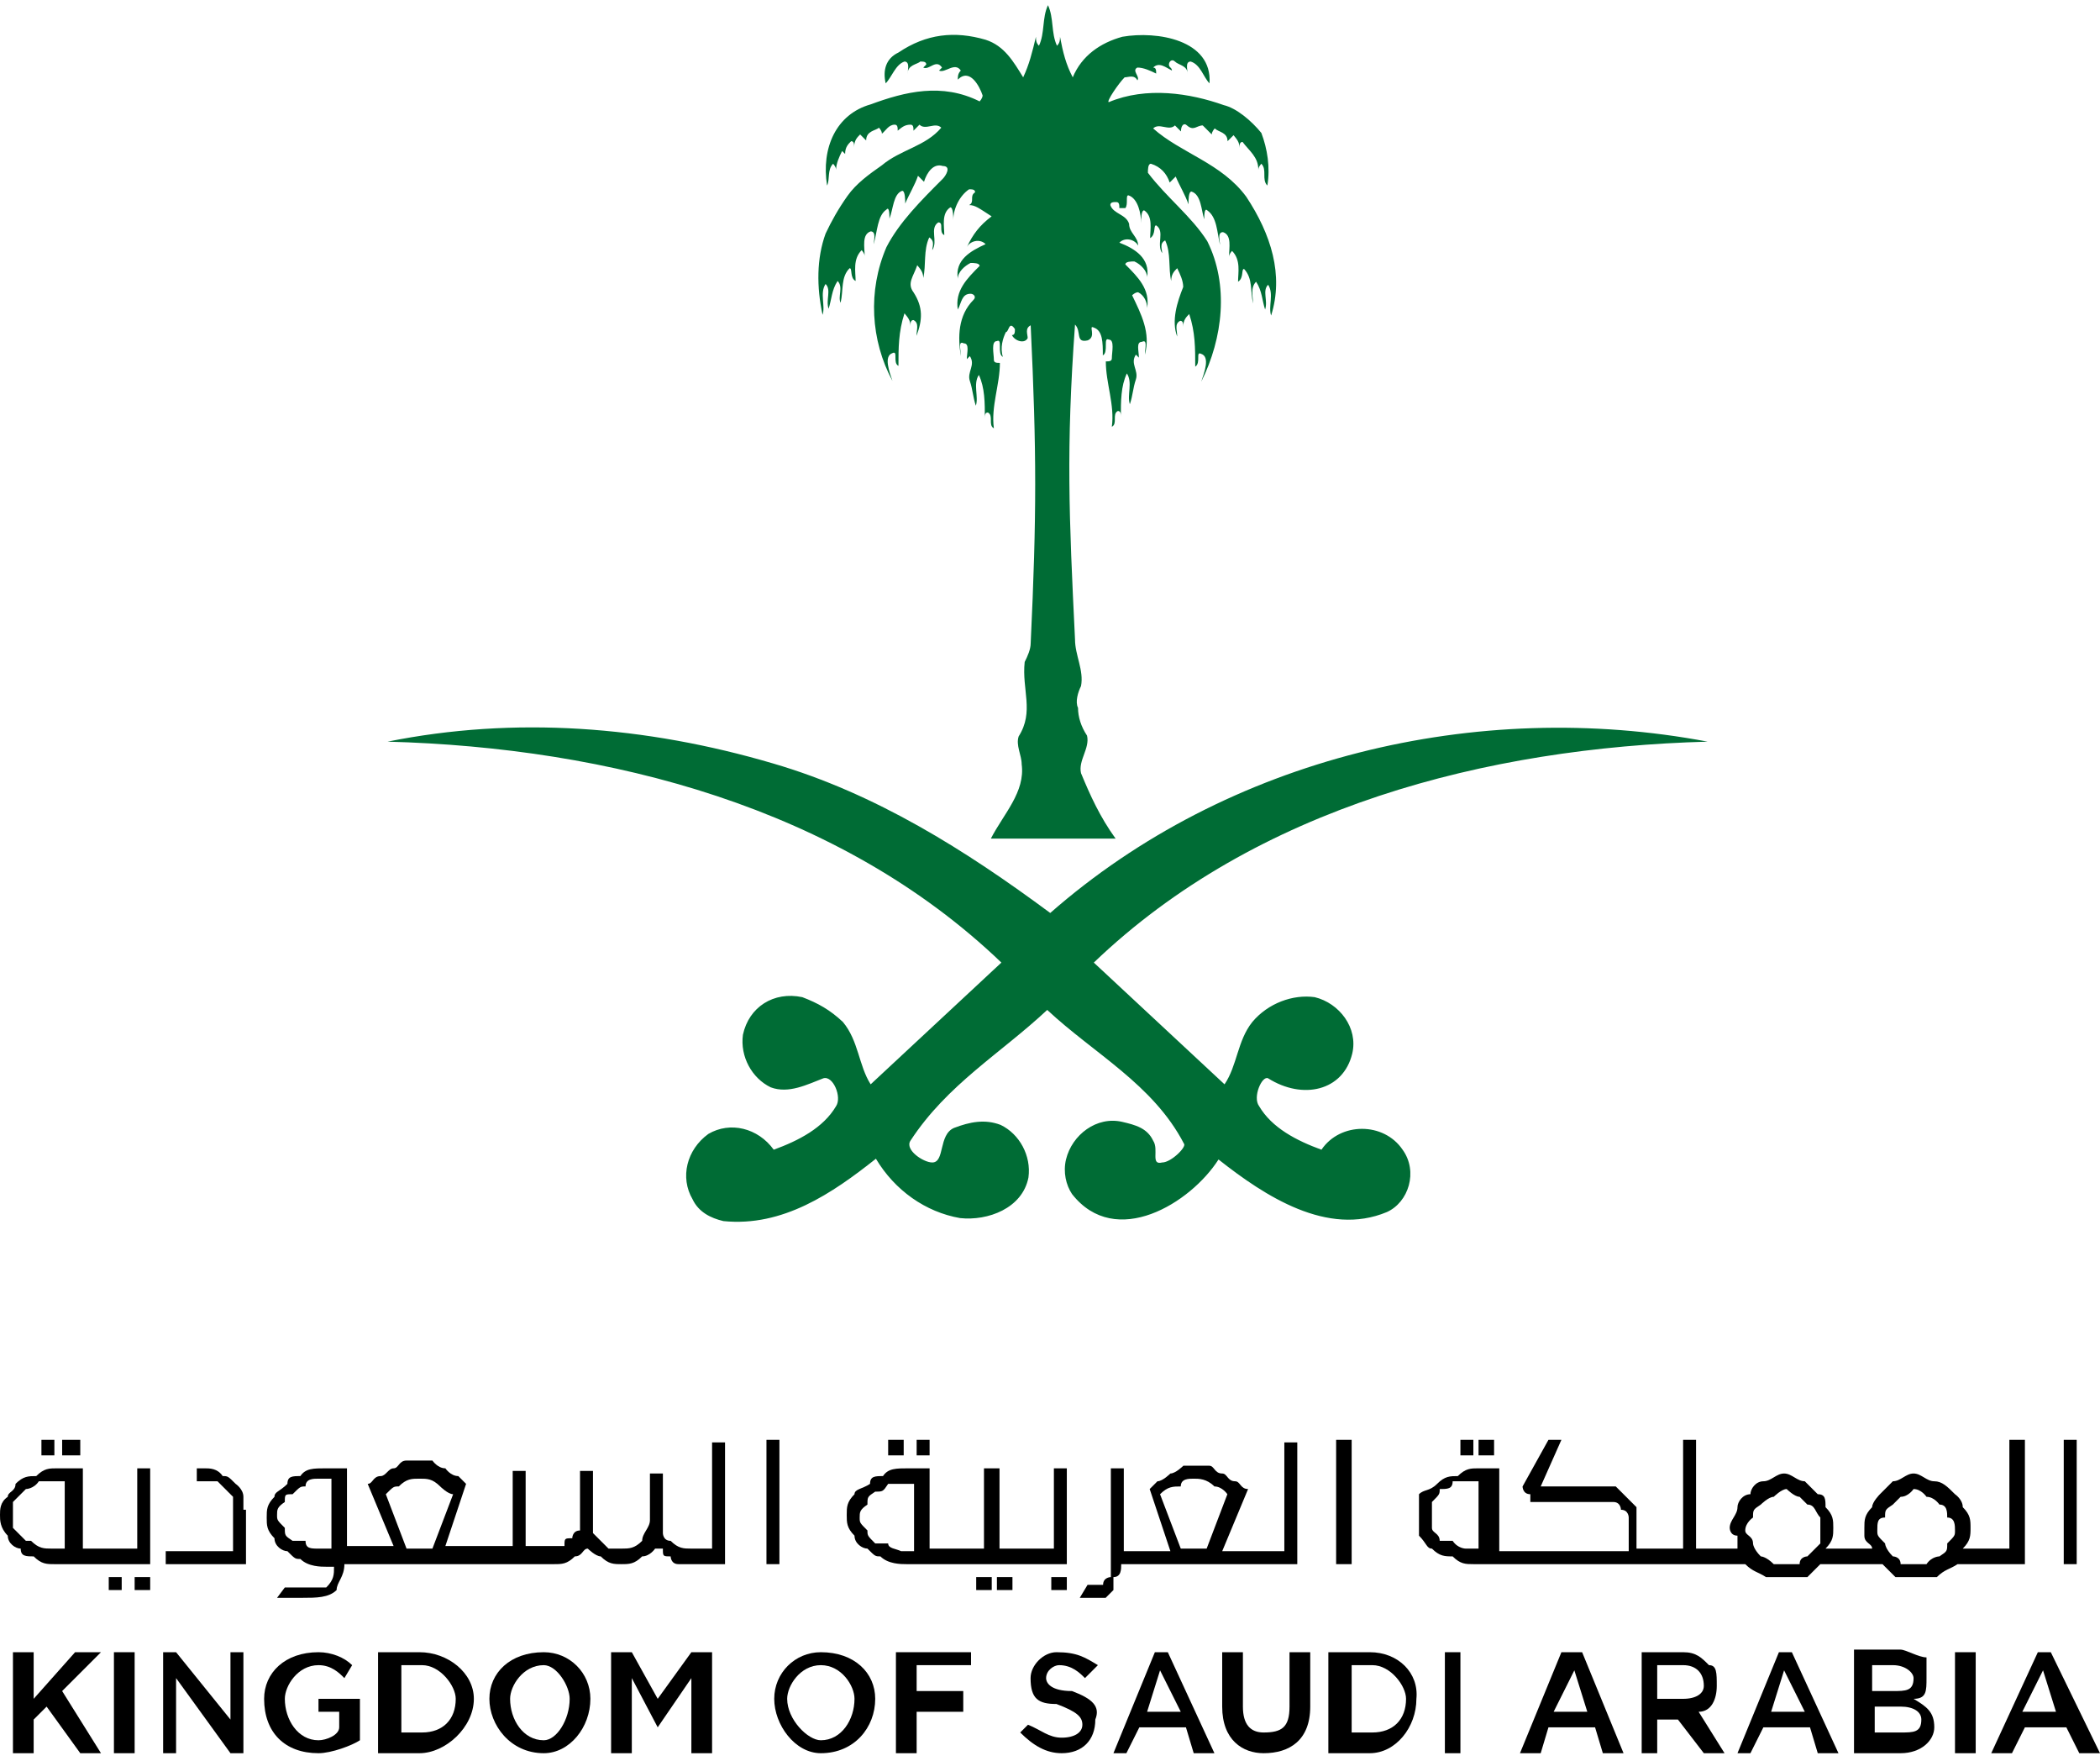 <svg width="229" height="192" viewBox="0 0 229 192" fill="none" xmlns="http://www.w3.org/2000/svg">
    <path d="M99.613 31.863C100.678 33.502 100.596 34.895 99.941 36.615C99.941 35.96 100.268 35.222 99.613 34.895C99.285 34.895 99.285 35.222 99.285 35.55C99.285 34.895 98.958 34.567 98.63 34.157C97.974 36.205 97.974 37.926 97.974 39.892C97.319 39.565 97.974 38.172 97.319 38.499C96.336 38.827 96.991 40.548 97.319 41.531C94.943 37.107 94.615 31.699 96.663 26.947C98.056 24.244 100.432 21.867 102.808 19.491C103.136 19.164 103.792 18.099 102.808 18.099C101.825 17.771 101.088 18.754 100.76 19.819C100.432 19.491 100.432 19.491 100.105 19.164C99.777 20.147 99.121 21.212 98.712 22.195C98.712 21.867 98.712 20.802 98.384 20.802C97.401 21.13 97.401 22.851 96.991 23.834C96.991 23.506 96.991 22.441 96.663 22.851C95.68 23.506 95.68 25.227 95.271 26.619C95.271 26.292 95.598 25.227 94.943 25.227C93.96 25.554 94.287 26.947 94.287 27.93C94.287 27.603 93.96 27.275 93.96 27.275C92.977 28.258 93.304 29.651 93.304 30.634C92.649 30.306 92.977 29.241 92.649 29.241C91.666 30.224 91.993 31.617 91.666 33.01C91.338 32.355 91.993 31.29 91.338 30.634C90.683 31.617 90.683 32.682 90.355 33.666C90.027 32.682 90.683 31.617 90.027 30.962C89.372 31.945 90.027 33.338 89.699 34.321C89.044 31.29 89.044 28.176 90.027 25.473C90.683 24.08 91.42 22.769 92.403 21.376C93.386 19.983 94.779 19 96.172 18.017C98.22 16.296 100.924 15.969 102.644 13.92C101.989 13.265 100.924 14.248 100.268 13.592C99.941 13.92 99.941 13.92 99.613 14.248C99.613 13.92 99.613 13.592 99.285 13.592C98.63 13.592 98.302 13.92 97.892 14.248C97.892 13.92 97.892 13.592 97.565 13.592C96.909 13.592 96.582 14.248 96.172 14.576C96.172 14.248 95.844 13.92 95.844 13.92C95.516 14.248 94.451 14.248 94.451 15.313C94.124 14.985 94.124 14.985 93.796 14.658C93.468 14.985 93.141 15.313 93.141 16.05C93.141 15.723 93.141 15.395 92.813 15.395C92.485 15.723 92.157 16.05 92.157 16.788L91.83 16.46C91.502 17.116 91.174 17.853 91.174 18.508C91.174 18.181 90.846 17.853 90.846 17.853C90.191 18.508 90.519 19.573 90.191 20.229C89.535 16.132 91.174 12.445 94.943 11.38C98.712 9.988 102.726 9.004 106.823 11.053C106.823 11.053 107.151 10.725 107.151 10.397C106.823 9.414 105.758 7.366 104.447 8.677C104.447 8.349 104.447 8.021 104.775 7.693C104.119 6.71 103.054 8.021 102.399 7.693L102.726 7.366C102.071 6.383 101.334 7.693 100.678 7.366L101.006 7.038C101.006 6.71 100.678 6.71 100.35 6.71C100.023 7.038 98.958 7.038 98.958 8.103C98.958 7.775 99.285 6.71 98.63 6.71C97.647 7.038 97.237 8.431 96.582 9.086C96.254 7.693 96.582 6.383 97.974 5.727C101.006 3.679 104.119 3.351 107.478 4.334C109.527 4.99 110.51 6.71 111.575 8.431C112.23 7.038 112.558 5.727 112.968 4.007C112.968 4.334 112.968 4.662 113.296 4.99C113.951 3.597 113.623 1.958 114.279 0.565C114.934 1.958 114.606 3.597 115.262 4.99C115.59 4.662 115.59 4.334 115.59 4.007C115.917 5.727 116.245 7.038 116.982 8.431C117.966 6.055 120.014 4.662 122.39 4.007C126.159 3.351 132.222 4.334 131.894 9.086C131.238 8.431 130.911 7.038 129.846 6.71C129.19 6.71 129.518 7.693 129.518 8.103C129.518 7.12 128.535 7.12 128.125 6.71C127.797 6.383 127.47 6.71 127.47 7.038C127.47 7.366 127.797 7.366 127.797 7.693C127.142 7.366 126.404 6.71 125.749 7.366C126.077 7.366 126.077 7.693 126.077 8.021C125.421 7.693 124.684 7.366 124.028 7.366C123.373 7.693 124.356 8.349 124.028 8.759C123.701 8.103 123.045 8.431 122.636 8.431C121.98 9.086 120.587 11.134 120.915 11.134C125.012 9.414 129.764 10.151 133.451 11.462C134.843 11.79 136.482 13.183 137.547 14.494C138.203 16.214 138.53 18.262 138.203 20.229C137.547 19.573 138.203 18.508 137.547 17.853C137.547 17.853 137.219 18.181 137.219 18.508C137.219 17.116 136.236 16.46 135.499 15.477C135.171 15.477 135.171 15.805 135.171 16.132C135.171 15.477 134.843 15.149 134.516 14.739C134.188 15.067 134.188 15.067 133.86 15.395C133.86 14.412 132.877 14.412 132.467 14.002C132.467 14.002 132.14 14.33 132.14 14.658C131.812 14.33 131.484 14.002 131.156 13.674C130.501 13.674 130.173 14.33 129.436 13.674C129.108 13.347 128.78 13.674 128.78 14.33C128.453 14.002 128.453 14.002 128.125 13.674C127.47 14.33 126.404 13.347 125.749 14.002C128.78 16.706 133.205 17.771 135.908 21.458C138.612 25.554 140.005 29.979 138.612 34.403C138.284 33.42 138.94 32.027 138.284 31.044C137.629 31.699 138.284 32.764 137.957 33.748C137.629 32.764 137.629 31.699 136.974 30.716C136.318 31.372 136.646 32.437 136.646 33.092C136.318 31.699 136.646 30.388 135.663 29.323C135.335 29.323 135.663 30.306 135.007 30.716C135.007 29.733 135.335 28.34 134.352 27.357C134.352 27.357 134.024 27.685 134.024 28.012C134.024 27.029 134.352 25.636 133.369 25.309C132.713 25.309 133.041 26.292 133.041 26.701C132.713 25.309 132.713 23.67 131.648 22.933C131.32 22.605 131.32 23.588 131.32 23.916C130.993 22.933 130.993 21.212 129.928 20.884C129.6 20.884 129.6 21.867 129.6 22.277C129.272 21.294 128.617 20.229 128.207 19.246C127.879 19.573 127.879 19.573 127.552 19.901C127.224 18.918 126.568 18.181 125.503 17.853C125.176 17.853 125.176 18.508 125.176 18.836C127.224 21.54 129.928 23.588 131.648 26.292C134.024 31.044 133.369 36.861 130.993 41.613C131.32 40.63 131.976 38.909 130.993 38.581C130.337 38.254 130.993 39.565 130.337 39.974C130.337 37.926 130.337 36.205 129.682 34.239C129.354 34.567 129.026 34.895 129.026 35.632C129.026 35.304 129.026 34.977 128.699 34.977C128.043 35.304 128.371 35.96 128.371 36.697C127.715 34.977 128.371 32.928 129.026 31.29C129.026 30.634 128.699 29.897 128.371 29.241C128.043 29.569 127.715 29.897 127.715 30.634C127.388 29.241 127.715 27.603 127.06 26.21C126.404 26.538 126.732 27.193 126.732 27.603C126.077 26.619 127.06 25.227 126.077 24.571C125.749 24.571 126.077 25.554 125.421 25.964C125.421 24.981 125.749 23.588 124.766 22.933C124.438 22.933 124.438 23.916 124.438 24.325C124.438 23.342 124.11 21.622 123.045 21.294C122.718 21.294 123.045 22.277 122.718 22.687C122.718 22.687 122.39 22.687 122.062 22.687C122.062 22.359 122.062 22.031 121.734 22.031C121.407 22.031 121.079 22.031 121.079 22.359C121.407 23.342 122.8 23.342 123.127 24.407C123.127 25.39 124.11 25.8 124.11 26.783C123.783 26.128 122.718 25.8 122.062 26.456C123.783 27.111 125.421 28.176 125.094 30.224C125.094 29.569 124.438 28.832 123.701 28.504C123.373 28.504 122.718 28.504 122.718 28.832C124.11 30.224 125.421 31.535 125.094 33.584C125.094 32.928 124.766 32.191 124.11 31.863C123.783 31.863 123.455 32.191 123.455 32.191C124.438 34.239 125.503 36.287 124.848 38.663C124.848 38.008 125.176 36.943 124.52 37.27C123.865 37.27 124.192 38.254 124.192 38.991L123.865 38.663C123.209 39.647 124.192 40.384 123.865 41.367C123.537 42.35 123.537 43.088 123.209 44.071C122.881 43.088 123.537 41.695 122.881 40.712C122.226 42.105 122.226 43.743 122.226 45.464C122.226 45.136 122.226 44.808 121.898 44.808C121.243 45.136 121.898 46.201 121.243 46.529C121.571 44.153 120.587 41.777 120.587 39.401C120.915 39.401 121.243 39.401 121.243 39.073C121.243 38.418 121.571 37.025 120.915 37.025C120.26 36.697 120.915 38.418 120.26 38.745C120.26 37.352 120.26 36.042 119.276 35.714C118.621 35.386 119.604 36.697 118.621 37.107C117.228 37.434 117.966 36.123 117.228 35.386C116.245 48.987 116.573 56.197 117.228 69.715C117.228 71.436 118.211 73.074 117.884 74.795C117.556 75.45 117.228 76.516 117.556 77.171C117.556 78.154 117.884 79.219 118.539 80.202C118.867 81.595 117.556 82.906 117.884 84.299C118.867 86.675 119.932 89.051 121.652 91.427C117.228 91.427 112.476 91.427 108.052 91.427C109.445 88.723 111.821 86.347 111.411 83.316C111.411 82.333 110.756 81.267 111.083 80.284C112.804 77.581 111.411 75.205 111.739 72.173C112.067 71.518 112.394 70.78 112.394 70.125C113.05 56.197 113.05 49.314 112.394 35.468C111.739 35.796 112.067 36.451 112.067 36.861C111.739 37.516 110.674 37.189 110.346 36.533C110.674 36.533 110.674 36.205 110.674 35.878C110.018 34.895 110.018 36.205 109.691 36.205C109.363 36.861 109.035 37.926 109.363 38.909C108.707 38.581 109.363 36.861 108.707 37.189C108.052 37.189 108.38 38.581 108.38 39.237C108.38 39.565 108.707 39.565 109.035 39.565C109.035 41.941 108.052 44.317 108.38 46.693C107.724 46.365 108.38 45.3 107.724 44.972C107.396 44.972 107.396 45.3 107.396 45.627C107.396 43.907 107.396 42.268 106.741 40.876C106.086 41.859 106.741 43.252 106.413 44.235C106.086 43.252 106.086 42.514 105.758 41.531C105.43 40.548 106.413 39.81 105.758 38.827L105.43 39.155C105.43 38.499 105.758 37.434 105.102 37.434C104.447 37.107 104.775 38.09 104.775 38.827C104.447 36.779 104.447 34.403 106.168 32.682C106.495 32.355 106.167 32.027 105.84 32.027C104.857 32.027 104.857 33.01 104.447 33.748C104.119 31.699 105.43 30.388 106.823 28.995C106.823 28.668 106.167 28.668 105.84 28.668C105.184 28.995 104.447 29.651 104.447 30.388C104.119 28.34 105.84 27.357 107.478 26.619C106.823 25.964 105.758 26.292 105.43 26.947C106.086 25.554 106.823 24.571 108.134 23.588C106.741 22.687 106.331 22.359 105.676 22.359C106.331 22.031 105.676 21.376 106.331 20.966C106.331 20.639 106.004 20.639 105.676 20.639C104.693 21.294 103.955 22.687 103.955 23.998C103.955 23.67 103.955 22.605 103.628 22.605C102.644 23.26 102.972 24.653 102.972 25.636C102.317 25.309 102.972 24.244 102.317 24.244C101.334 24.899 102.317 26.292 101.661 27.275C101.661 26.947 101.989 26.292 101.334 25.882C100.678 27.275 101.006 28.914 100.678 30.306C100.678 29.651 100.35 29.323 100.023 28.914C99.613 30.142 98.876 30.88 99.613 31.863Z" fill="#006C35"/>
    <path d="M84.292 83.234C95.516 86.511 105.348 92.738 114.525 99.538C133.86 82.579 161.061 76.106 186.214 80.858C162.127 81.513 136.974 87.986 119.277 104.946C124.029 109.37 128.781 113.794 133.533 118.219C134.925 116.17 134.925 113.467 136.564 111.418C138.285 109.37 140.988 108.387 143.364 108.715C146.068 109.37 148.116 112.074 147.461 114.859C146.478 118.956 142.053 119.939 138.285 117.563C137.629 117.235 136.564 119.611 137.301 120.595C138.694 122.971 141.398 124.363 144.102 125.347C146.15 122.315 150.902 122.315 152.95 125.347C154.671 127.723 153.606 131.082 151.23 132.147C144.757 134.851 137.957 130.426 132.877 126.412C129.846 131.164 121.653 136.243 116.901 130.18C116.245 129.197 115.917 127.804 116.245 126.412C116.901 123.708 119.604 121.66 122.39 122.315C123.783 122.643 125.094 122.971 125.749 124.363C126.405 125.347 125.421 127.067 126.732 126.739C127.715 126.739 129.436 125.019 129.108 124.691C125.749 118.219 119.277 114.859 114.197 110.107C109.117 114.859 103.3 118.219 99.285 124.363C98.63 125.347 100.678 126.739 101.661 126.739C103.054 126.739 102.317 123.708 104.037 122.971C105.758 122.315 107.397 121.987 109.117 122.643C111.165 123.626 112.476 126.002 112.149 128.378C111.493 131.737 107.724 133.13 104.693 132.802C100.924 132.147 97.565 129.771 95.516 126.33C90.764 130.099 85.357 133.785 78.885 133.13C77.492 132.802 76.181 132.147 75.525 130.754C74.132 128.378 74.87 125.347 77.246 123.626C79.622 122.233 82.653 122.971 84.374 125.347C87.078 124.363 89.781 122.971 91.174 120.595C91.83 119.611 90.847 117.235 89.781 117.563C88.061 118.219 86.013 119.284 84.046 118.546C81.998 117.563 80.687 115.187 81.015 112.811C81.67 109.78 84.374 108.059 87.487 108.715C89.208 109.37 90.519 110.107 91.912 111.418C93.632 113.467 93.632 116.17 94.943 118.219C99.695 113.794 104.447 109.37 109.199 104.946C91.502 87.986 66.431 81.513 42.261 80.858C56.108 78.072 70.364 79.137 84.292 83.234Z" fill="#006C35"/>
    <path d="M11.859 173.355H13.271V171.943H11.859V173.355Z" fill="black"/>
    <path d="M96.852 168.273C96.005 168.273 95.44 168.273 95.44 168.273C94.593 167.426 94.593 167.426 94.593 166.861C93.746 166.014 93.746 166.014 93.746 165.449C93.746 164.884 93.746 164.602 94.593 164.037C94.593 163.19 94.593 163.19 95.44 162.625C96.287 162.625 96.287 162.625 96.852 161.778C96.852 161.778 97.699 161.778 98.264 161.778H99.676V169.12H98.264C97.699 168.837 96.852 168.837 96.852 168.273ZM116.335 170.532V160.084H114.924V168.837H108.994V160.084H107.3V168.837H101.37V160.084H99.111C97.699 160.084 96.852 160.084 96.287 160.931C95.44 160.931 94.876 160.931 94.876 161.778C94.028 162.343 93.181 162.343 93.181 162.908C92.334 163.755 92.334 164.32 92.334 165.167C92.334 166.014 92.334 166.578 93.181 167.426C93.181 168.273 94.028 168.837 94.593 168.837C95.44 169.684 95.44 169.684 96.005 169.684C96.852 170.532 98.264 170.532 98.829 170.532H116.335Z" fill="black"/>
    <path d="M83.581 170.532H84.993V156.978H83.581V170.532Z" fill="black"/>
    <path d="M99.958 158.672H101.37V156.978H99.958V158.672Z" fill="black"/>
    <path d="M114.641 173.355H116.335V171.943H114.641V173.355Z" fill="black"/>
    <path d="M14.683 173.355H16.377V171.943H14.683V173.355Z" fill="black"/>
    <path d="M44.332 168.837L42.073 162.908C42.92 162.061 42.92 162.06 43.485 162.06C44.332 161.213 44.896 161.213 45.743 161.213C46.591 161.213 47.155 161.213 48.002 162.06C48.002 162.06 48.85 162.908 49.414 162.908L47.155 168.837H44.332ZM36.143 168.837H34.731C33.884 168.837 33.319 168.837 33.319 167.99C32.472 167.99 31.907 167.99 31.907 167.99C31.06 167.425 31.06 167.425 31.06 166.578C30.213 165.731 30.213 165.731 30.213 165.167C30.213 164.602 30.213 164.319 31.06 163.755C31.06 162.908 31.06 162.908 31.907 162.908C32.755 162.061 32.755 162.06 33.319 162.06C33.319 161.213 34.166 161.213 34.731 161.213H36.143V168.837ZM77.651 168.837H75.392C74.545 168.837 73.98 168.837 73.133 167.99C72.286 167.99 72.286 167.143 72.286 167.143C72.286 166.296 72.286 166.296 72.286 165.731V160.649H70.874V165.731C70.874 166.578 70.027 167.143 70.027 167.99C69.18 168.837 68.615 168.837 67.768 168.837C66.921 168.837 66.921 168.837 66.356 168.837L65.509 167.99L64.662 167.143C64.662 166.296 64.662 166.296 64.662 166.296V160.366H63.25V165.449C63.25 166.296 63.25 166.861 63.25 166.861C62.403 166.861 62.403 167.708 62.403 167.708C61.556 167.708 61.556 167.708 61.556 168.555C60.709 168.555 60.709 168.555 60.144 168.555H57.321V160.366H55.909V168.555H48.567L50.826 161.778L49.979 160.931C49.132 160.931 48.567 160.084 48.567 160.084C47.72 160.084 47.155 159.237 47.155 159.237C46.308 159.237 45.743 159.237 45.743 159.237C44.896 159.237 44.896 159.237 44.332 159.237C43.485 159.237 43.485 160.084 42.92 160.084C42.355 160.084 42.073 160.931 41.508 160.931C40.661 160.931 40.661 161.778 40.096 161.778L42.92 168.555H37.837V160.084H35.578C34.166 160.084 33.319 160.084 32.755 160.931C31.907 160.931 31.343 160.931 31.343 161.778C30.496 162.625 29.931 162.625 29.931 163.19C29.084 164.037 29.084 164.602 29.084 165.449C29.084 166.296 29.084 166.861 29.931 167.708C29.931 168.555 30.778 169.12 31.343 169.12C32.19 169.967 32.19 169.967 32.755 169.967C33.602 170.814 35.014 170.814 35.578 170.814H36.425C36.425 171.661 36.425 172.226 35.578 173.073C34.731 173.073 34.166 173.073 33.319 173.073H32.472C31.625 173.073 31.625 173.073 31.06 173.073L30.213 174.202C31.06 174.202 31.625 174.202 31.625 174.202C32.472 174.202 33.037 174.202 33.037 174.202C34.449 174.202 35.861 174.202 36.708 173.355C36.708 172.508 37.555 171.943 37.555 170.532H60.427C61.274 170.532 61.839 170.532 62.686 169.684C63.533 169.684 63.533 168.837 64.097 168.837C64.097 168.837 64.945 169.684 65.509 169.684C66.356 170.532 66.921 170.532 67.768 170.532C68.615 170.532 69.18 170.532 70.027 169.684C70.874 169.684 71.439 168.837 71.439 168.837C71.439 168.837 71.439 168.837 72.286 168.837C72.286 169.684 72.286 169.684 73.133 169.684C73.133 169.684 73.133 170.532 73.98 170.532H74.827H79.063V157.26H77.651V168.837Z" fill="black"/>
    <path d="M6.777 158.672H8.753V156.978H6.777V158.672Z" fill="black"/>
    <path d="M159.255 158.672H160.667V156.978H159.255V158.672Z" fill="black"/>
    <path d="M145.702 170.532H147.396V156.978H145.702V170.532Z" fill="black"/>
    <path d="M96.852 158.672H98.546V156.978H96.852V158.672Z" fill="black"/>
    <path d="M26.543 164.602C26.543 163.755 26.543 163.19 26.543 163.19C26.543 162.343 25.695 161.778 25.695 161.778C24.848 160.931 24.848 160.931 24.284 160.931C23.719 160.084 22.872 160.084 22.307 160.084H21.46V161.496H22.872H23.719C24.566 162.343 24.566 162.343 24.566 162.343C25.413 163.19 25.413 163.19 25.413 163.19C25.413 164.037 25.413 164.037 25.413 164.602V169.12H18.072V170.532H26.825V164.602H26.543Z" fill="black"/>
    <path d="M225.047 170.532H226.459V156.978H225.047V170.532Z" fill="black"/>
    <path d="M161.232 158.672H162.926V156.978H161.232V158.672Z" fill="black"/>
    <path d="M212.34 168.273C212.34 169.12 212.34 169.12 211.493 169.685C211.493 169.685 210.646 169.685 210.081 170.532C210.081 170.532 209.234 170.532 208.669 170.532C208.669 170.532 207.822 170.532 207.258 170.532C207.258 169.685 206.411 169.685 206.411 169.685C205.563 168.837 205.563 168.273 205.563 168.273C204.716 167.426 204.716 167.426 204.716 166.861C204.716 166.014 204.716 165.449 205.563 165.449C205.563 164.602 205.563 164.602 206.411 164.037L207.258 163.19C208.105 163.19 208.669 162.343 208.669 162.343C209.517 162.343 210.081 163.19 210.081 163.19C210.928 163.19 211.493 164.037 211.493 164.037C212.34 164.037 212.34 164.884 212.34 165.449C213.187 165.449 213.187 166.296 213.187 166.861C213.187 167.426 213.187 167.426 212.34 168.273ZM198.504 168.273C197.657 169.12 197.657 169.12 197.092 169.685C197.092 169.685 196.245 169.685 196.245 170.532C195.398 170.532 194.833 170.532 194.833 170.532C193.986 170.532 193.422 170.532 193.422 170.532C192.575 169.685 192.01 169.685 192.01 169.685C191.163 168.837 191.163 168.273 191.163 168.273C191.163 167.426 190.316 167.426 190.316 166.861C190.316 166.014 191.163 165.449 191.163 165.449C191.163 164.602 191.163 164.602 192.01 164.037C192.01 164.037 192.857 163.19 193.422 163.19C193.422 163.19 194.269 162.343 194.833 162.343C194.833 162.343 195.681 163.19 196.245 163.19L197.092 164.037C197.94 164.037 197.94 164.884 198.504 165.449C198.504 165.449 198.504 166.296 198.504 166.861C198.504 167.426 198.504 167.426 198.504 168.273ZM161.232 168.837H159.82C159.82 168.837 158.973 168.837 158.408 167.99C157.561 167.99 157.561 167.99 156.996 167.99C156.996 167.143 156.149 167.143 156.149 166.579C156.149 165.731 156.149 165.731 156.149 165.167C156.149 164.602 156.149 164.32 156.149 163.755C156.996 162.908 156.996 162.908 156.996 162.343C157.843 162.343 158.408 162.343 158.408 161.496C159.255 161.496 159.82 161.496 159.82 161.496H161.232V168.837ZM220.529 156.978H219.117V168.837H214.034C214.882 167.99 214.882 167.426 214.882 166.579C214.882 165.731 214.882 165.167 214.034 164.32C214.034 163.472 213.187 162.908 213.187 162.908C212.34 162.061 211.776 161.496 210.928 161.496C210.081 161.496 209.517 160.649 208.669 160.649C207.822 160.649 207.258 161.496 206.411 161.496C206.411 161.496 205.563 162.343 204.999 162.908C204.999 162.908 204.152 163.755 204.152 164.32C203.305 165.167 203.305 165.731 203.305 166.579V167.426C203.305 168.273 204.152 168.273 204.152 168.837H199.069C199.916 167.99 199.916 167.426 199.916 166.579C199.916 165.731 199.916 165.167 199.069 164.32C199.069 163.472 199.069 162.908 198.222 162.908C197.375 162.061 196.81 161.496 196.81 161.496C195.963 161.496 195.398 160.649 194.551 160.649C193.704 160.649 193.139 161.496 192.292 161.496C191.445 161.496 190.88 162.343 190.88 162.908C190.033 162.908 189.468 163.755 189.468 164.32C189.468 165.167 188.621 165.731 188.621 166.579C188.621 166.579 188.621 167.426 189.468 167.426C189.468 168.273 189.468 168.273 189.468 168.837H184.951V156.978H183.539V168.837H178.456V166.579C178.456 165.731 178.456 165.167 178.456 164.32L177.609 163.472C176.762 162.625 176.762 162.625 176.197 162.061C175.35 162.061 175.35 162.061 174.785 162.061H168.009L170.268 156.978H168.856L166.032 162.061C166.032 162.061 166.032 162.908 166.879 162.908V163.755H175.068H175.915C176.762 163.755 176.762 164.602 176.762 164.602C177.609 164.602 177.609 165.449 177.609 165.449C177.609 166.296 177.609 166.296 177.609 166.861V169.12H163.491V160.084H161.232C160.385 160.084 159.82 160.084 158.973 160.931C158.126 160.931 157.561 160.931 156.714 161.778C155.867 162.625 155.302 162.343 154.737 162.908C154.737 163.755 154.737 164.32 154.737 165.167C154.737 166.014 154.737 166.579 154.737 167.426C155.584 168.273 155.584 168.837 156.149 168.837C156.996 169.685 157.561 169.685 158.408 169.685C159.255 170.532 159.82 170.532 160.667 170.532H190.316C191.163 171.379 191.727 171.379 192.575 171.943C193.422 171.943 193.986 171.943 194.833 171.943C195.681 171.943 196.245 171.943 197.092 171.943C197.94 171.096 197.94 171.096 198.504 170.532H205.281C206.128 171.379 206.128 171.379 206.693 171.943C207.54 171.943 208.105 171.943 208.952 171.943C209.799 171.943 210.364 171.943 211.211 171.943C212.058 171.096 212.623 171.096 213.47 170.532H220.811V156.978H220.529Z" fill="black"/>
    <path d="M1.412 165.167C1.412 164.32 1.412 164.32 1.412 163.755C2.259 162.908 2.259 162.908 2.824 162.343C2.824 162.343 3.671 162.343 4.236 161.496C4.236 161.496 5.083 161.496 5.647 161.496H7.059V168.837H5.647C4.8 168.837 4.236 168.837 3.388 167.99H2.824C1.977 167.143 1.977 167.143 1.412 166.578C1.412 166.014 1.412 166.014 1.412 165.167ZM3.671 169.684C4.518 170.532 5.083 170.532 5.93 170.532H16.377V160.084H14.966V168.837H9.036V160.084H6.212C5.365 160.084 4.8 160.084 3.953 160.931C3.106 160.931 2.541 160.931 1.694 161.778C1.694 162.625 0.847 162.625 0.847 163.19C-2.18795e-06 163.755 0 164.602 0 165.167C0 165.731 -2.18795e-06 166.578 0.847 167.426C0.847 168.273 1.694 168.837 2.259 168.837C2.259 169.684 2.824 169.684 3.671 169.684Z" fill="black"/>
    <path d="M108.711 173.355H110.406V171.943H108.711V173.355Z" fill="black"/>
    <path d="M106.453 173.355H108.147V171.943H106.453V173.355Z" fill="black"/>
    <path d="M126.501 162.908C127.348 162.061 127.913 162.06 128.76 162.06C128.76 161.213 129.607 161.213 130.171 161.213C130.736 161.213 131.583 161.213 132.43 162.06C133.278 162.06 133.842 162.908 133.842 162.908L131.583 168.837H128.76L126.501 162.908ZM121.418 171.943C122.265 171.943 122.265 171.096 122.265 170.532H141.466V157.26H140.054V169.12H133.278L136.101 162.343C135.254 162.343 135.254 161.496 134.689 161.496C133.842 161.496 133.842 160.649 133.278 160.649C132.43 160.649 132.43 159.802 131.866 159.802C131.019 159.802 131.019 159.802 130.454 159.802C130.454 159.802 129.607 159.802 129.042 159.802C129.042 159.802 128.195 160.649 127.63 160.649C127.63 160.649 126.783 161.496 126.218 161.496L125.371 162.343L127.63 169.12H122.548V160.084H121.136V170.532C121.136 171.379 121.136 171.379 121.136 171.943C121.136 171.943 120.289 171.943 120.289 172.79C119.442 172.79 119.442 172.79 119.442 172.79H118.594L117.747 174.202C118.594 174.202 118.594 174.202 119.159 174.202C119.724 174.202 120.006 174.202 120.571 174.202L121.418 173.355C121.418 173.355 121.418 172.508 121.418 171.943Z" fill="black"/>
    <path d="M4.518 158.672H5.93V156.978H4.518V158.672Z" fill="black"/>
    <path d="M11.012 180.132H8.189L3.671 185.215V180.132H1.412V191.144H3.671V187.474L5.083 186.062L8.753 191.144H11.012L6.777 184.368L11.012 180.132Z" fill="black"/>
    <path d="M12.424 191.144H14.683V180.132H12.424V191.144Z" fill="black"/>
    <path d="M25.131 187.474L19.201 180.132H17.789V191.144H19.201V182.956L25.131 191.144H26.543V180.132H25.131V187.474Z" fill="black"/>
    <path d="M34.731 186.627H36.99V188.321C36.99 189.168 35.578 189.733 34.731 189.733C32.472 189.733 31.061 187.474 31.061 185.215C31.061 183.803 32.472 181.544 34.731 181.544C36.143 181.544 36.99 182.391 37.555 182.956L38.402 181.544C37.555 180.697 36.143 180.132 34.731 180.132C31.06 180.132 28.802 182.391 28.802 185.215C28.802 188.885 31.06 191.144 34.731 191.144C36.143 191.144 38.402 190.297 39.249 189.733V185.215H34.731V186.627Z" fill="black"/>
    <path d="M49.697 185.215C49.697 187.474 48.285 188.885 46.026 188.885H43.767V181.544H46.026C48.002 181.544 49.697 183.803 49.697 185.215ZM45.744 180.132H41.226V191.144H45.744C48.567 191.144 51.673 188.321 51.673 185.215C51.673 182.391 48.85 180.132 45.744 180.132Z" fill="black"/>
    <path d="M62.121 185.215C62.121 187.474 60.709 189.733 59.297 189.733C57.038 189.733 55.626 187.474 55.626 185.215C55.626 183.803 57.038 181.544 59.297 181.544C60.709 181.544 62.121 183.803 62.121 185.215ZM59.297 180.132C55.626 180.132 53.367 182.391 53.367 185.215C53.367 188.038 55.626 191.144 59.297 191.144C62.121 191.144 64.38 188.321 64.38 185.215C64.38 182.391 62.121 180.132 59.297 180.132Z" fill="black"/>
    <path d="M71.721 185.215L68.898 180.132H66.639V191.144H68.898V182.956L71.721 188.321L75.392 182.956V191.144H77.651V180.132H75.392L71.721 185.215Z" fill="black"/>
    <path d="M93.181 185.215C93.181 187.474 91.769 189.733 89.51 189.733C88.099 189.733 85.84 187.474 85.84 185.215C85.84 183.803 87.251 181.544 89.51 181.544C91.769 181.544 93.181 183.803 93.181 185.215ZM89.51 180.132C86.687 180.132 84.428 182.391 84.428 185.215C84.428 188.038 86.687 191.144 89.51 191.144C93.181 191.144 95.44 188.321 95.44 185.215C95.44 182.391 93.181 180.132 89.51 180.132Z" fill="black"/>
    <path d="M97.699 191.144H99.958V186.627H105.041V184.368H99.958V181.544H105.888V180.132H97.699V191.144Z" fill="black"/>
    <path d="M116.9 184.368C114.641 184.368 114.076 183.52 114.076 182.956C114.076 182.109 114.924 181.544 115.488 181.544C116.9 181.544 117.747 182.391 118.312 182.956L119.724 181.544C118.312 180.697 117.465 180.132 115.206 180.132C113.794 180.132 112.382 181.544 112.382 182.956C112.382 185.215 113.229 185.779 115.206 185.779C117.465 186.627 118.03 187.191 118.03 188.038C118.03 188.885 117.183 189.45 115.771 189.45C114.359 189.45 113.512 188.603 112.1 188.038L111.253 188.885C112.665 190.297 114.076 191.144 115.771 191.144C118.03 191.144 119.441 189.733 119.441 187.474C120.006 186.062 119.159 185.215 116.9 184.368Z" fill="black"/>
    <path d="M125.089 186.627L126.501 182.109L128.76 186.627H125.089ZM125.936 180.132L121.418 191.144H122.83L124.242 188.321H129.324L130.171 191.144H132.43L127.348 180.132H125.936Z" fill="black"/>
    <path d="M140.619 186.062C140.619 188.321 139.772 188.885 137.795 188.885C136.384 188.885 135.536 188.038 135.536 186.062V180.132H133.277V186.062C133.277 189.733 135.536 191.144 137.795 191.144C140.619 191.144 142.878 189.733 142.878 186.062V180.132H140.619V186.062Z" fill="black"/>
    <path d="M153.326 185.215C153.326 187.474 151.914 188.885 149.655 188.885H147.396V181.544H149.655C151.631 181.544 153.326 183.803 153.326 185.215ZM149.372 180.132H144.854V191.144H149.372C152.196 191.144 154.455 188.321 154.455 185.215C154.737 182.391 152.478 180.132 149.372 180.132Z" fill="black"/>
    <path d="M157.561 191.144H159.255V180.132H157.561V191.144Z" fill="black"/>
    <path d="M169.421 186.627L171.679 182.109L173.091 186.627H169.421ZM170.268 180.132L165.75 191.144H168.009L168.856 188.321H173.938L174.786 191.144H177.044L172.527 180.132H170.268Z" fill="black"/>
    <path d="M180.715 185.215V181.544H183.539C184.951 181.544 185.798 182.391 185.798 183.803C185.798 184.65 184.951 185.215 183.539 185.215H180.715ZM187.21 183.803C187.21 182.391 187.21 181.544 186.363 181.544C185.515 180.697 184.951 180.132 183.539 180.132H179.021V191.144H180.715V187.474H182.974L185.798 191.144H188.057L185.233 186.627C186.645 186.627 187.21 185.215 187.21 183.803Z" fill="black"/>
    <path d="M193.139 186.627L194.551 182.109L196.81 186.627H193.139ZM193.987 180.132L189.469 191.144H190.88L192.292 188.321H197.375L198.222 191.144H200.481L195.398 180.132H193.987Z" fill="black"/>
    <path d="M209.517 187.474C209.517 188.885 208.67 188.885 207.258 188.885H204.434V186.062H207.258C208.67 186.062 209.517 186.626 209.517 187.474ZM204.152 181.544H206.411C207.823 181.544 208.67 182.391 208.67 182.956C208.67 184.367 207.823 184.367 206.411 184.367H204.152V181.544ZM208.67 185.215C210.081 185.215 210.081 184.367 210.081 182.956C210.081 182.109 210.081 181.544 210.081 180.697C209.234 180.697 207.823 179.85 207.258 179.85H202.175V191.144H207.258C209.517 191.144 210.929 189.732 210.929 188.321C210.929 186.626 210.081 186.062 208.67 185.215Z" fill="black"/>
    <path d="M213.188 191.144H215.446V180.132H213.188V191.144Z" fill="black"/>
    <path d="M220.529 186.627L222.788 182.109L224.2 186.627H220.529ZM223.635 180.132H222.223L217.141 191.144H219.4L220.811 188.321H225.329L226.741 191.144H229L223.635 180.132Z" fill="black"/>
</svg>
